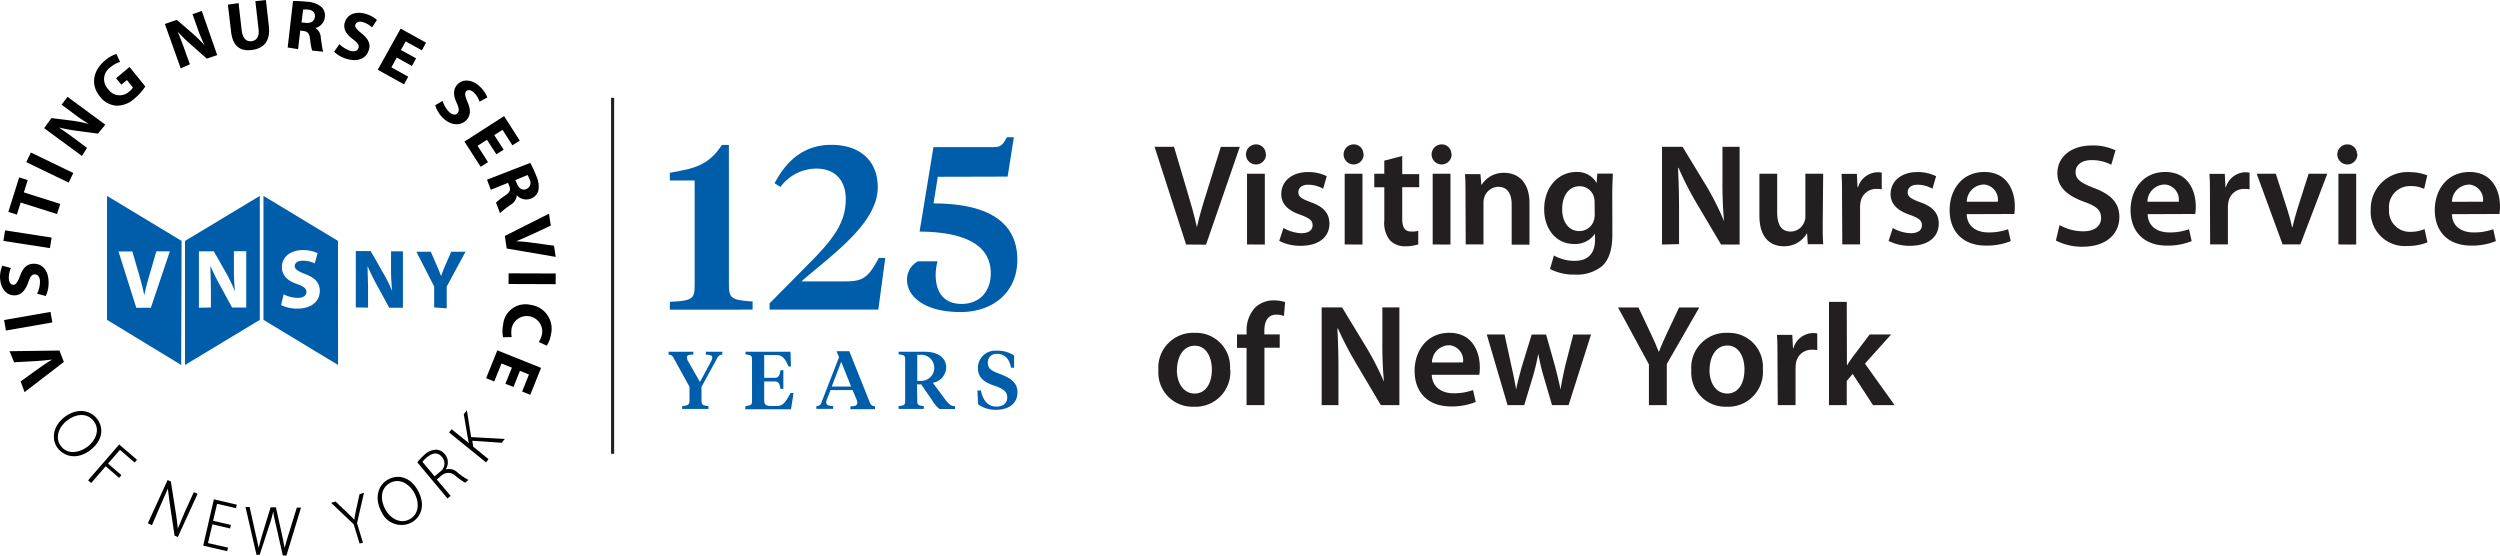 <svg xmlns="http://www.w3.org/2000/svg" width="364.44" height="80.983" viewBox="0 0 364.44 80.983">
  <g id="VNSNY-125-logo" transform="translate(0.001 -0.01)">
    <path id="Path_30" data-name="Path 30" d="M19.913,72.459l-5.725,4.4L13.617,75.3l2.465-1.782c.692-.493,1.358-.96,2.11-1.41h0c-.865.112-1.669.19-2.491.234l-3.036.164L12,70.894l7.273-.1Z" transform="translate(-10.608 -19.686)"/>
    <rect id="Rectangle_1" data-name="Rectangle 1" width="6.867" height="1.557" transform="matrix(0.985, -0.172, 0.172, 0.985, 0.597, 46.659)"/>
    <path id="Path_31" data-name="Path 31" d="M15.8,60.529a3.961,3.961,0,0,0,.415-1.73c0-.709-.3-1.081-.752-1.081s-.666.337-.96,1.159c-.389,1.142-1.012,1.894-2.024,1.9-1.176,0-2.024-1.012-2.084-2.594a4.212,4.212,0,0,1,.337-1.73l1.254.337a3.26,3.26,0,0,0-.311,1.436c0,.666.311,1.012.666,1.012s.631-.4.96-1.28c.432-1.219,1.064-1.79,2.024-1.79,1.159,0,2.145.865,2.153,2.759a4.48,4.48,0,0,1-.415,1.946Z" transform="translate(-10.39 -17.71)"/>
    <rect id="Rectangle_2" data-name="Rectangle 2" width="1.557" height="6.867" transform="translate(0.497 35.131) rotate(-81.2)"/>
    <path id="Path_32" data-name="Path 32" d="M3.2,33.577l-.553,1.764-1.245-.4L2.983,29.91l1.245.4L3.666,32.1l5.31,1.678L8.5,35.255Z" transform="translate(-0.189 -4.042)"/>
    <rect id="Rectangle_3" data-name="Rectangle 3" width="1.557" height="6.867" transform="translate(3.827 23.646) rotate(-64.23)"/>
    <path id="Path_33" data-name="Path 33" d="M23.339,36.652,17.83,32.6l1.064-1.47,2.863.355a19.891,19.891,0,0,1,2.594.51h0a25.59,25.59,0,0,1-2.378-1.635l-1.6-1.185.865-1.142,5.509,4.056-1.072,1.306-3.036-.406a25.451,25.451,0,0,1-2.655-.484h0c.752.51,1.539,1.064,2.439,1.73l1.66,1.237Z" transform="translate(-11.396 -13.906)"/>
    <path id="Path_34" data-name="Path 34" d="M33.713,25.539a7.68,7.68,0,0,1-1.531,1.73,3.831,3.831,0,0,1-2.733,1.072,3.321,3.321,0,0,1-2.335-1.315C25.67,25.3,26.1,23.2,27.841,21.76a4.731,4.731,0,0,1,1.652-.96l.545,1.168a3.805,3.805,0,0,0-1.418.787,2.076,2.076,0,0,0-.337,3.157,2.024,2.024,0,0,0,3.1.355,2.084,2.084,0,0,0,.528-.571l-.873-1.09-.813.675-.77-.934L31.412,22.7Z" transform="translate(-12.533 -12.929)"/>
    <path id="Path_35" data-name="Path 35" d="M40.489,21.922,38.18,15.453l1.73-.605L42.1,16.733a19.951,19.951,0,0,1,1.868,1.842h0a25.546,25.546,0,0,1-1.09-2.664l-.666-1.885,1.349-.476,2.249,6.443-1.522.51L42,18.48a25.468,25.468,0,0,1-1.937-1.885h0c.346.865.692,1.73,1.064,2.793l.7,1.946Z" transform="translate(-14.147 -11.949)"/>
    <path id="Path_36" data-name="Path 36" d="M50.357,12.16l.45,3.926c.13,1.176.649,1.73,1.436,1.635s1.193-.709,1.012-1.911l-.45-3.926,1.539-.173.432,3.831c.242,2.11-.709,3.234-2.491,3.459s-2.837-.64-3.036-2.819l-.45-3.788Z" transform="translate(-15.582 -11.7)"/>
    <path id="Path_37" data-name="Path 37" d="M59.658,11.889a13.647,13.647,0,0,1,2.024.1,3.5,3.5,0,0,1,2.145.778,1.73,1.73,0,0,1,.467,1.5,1.825,1.825,0,0,1-1.366,1.548h0a1.73,1.73,0,0,1,.778,1.436c.121.787.242,1.73.346,2.024l-1.609-.173a8.864,8.864,0,0,1-.294-1.643c-.1-.865-.355-1.133-1.012-1.219l-.424-.043L60.4,18.9l-1.522-.242ZM60.9,15l.605.069c.77.078,1.263-.242,1.34-.865s-.32-1.012-1.012-1.072a3.805,3.805,0,0,0-.7,0Z" transform="translate(-16.945 -11.724)"/>
    <path id="Path_38" data-name="Path 38" d="M67.48,18.436a3.961,3.961,0,0,0,1.513.943c.675.225,1.124.052,1.263-.372s-.1-.744-.8-1.28C68.44,17,67.973,16.17,68.284,15.219c.363-1.116,1.574-1.66,3.113-1.168a4.2,4.2,0,0,1,1.557.865L72.236,16a3.269,3.269,0,0,0-1.263-.752c-.64-.216-1.012,0-1.159.32s.173.718.908,1.315c1.012.8,1.358,1.583,1.012,2.5-.355,1.09-1.5,1.73-3.295,1.176a4.48,4.48,0,0,1-1.73-1.012Z" transform="translate(-18.003 -11.992)"/>
    <path id="Path_39" data-name="Path 39" d="M68.651,10.278,66.446,9.05l-.787,1.427,2.456,1.366-.605,1.116-3.84-2.127,3.338-6,3.7,2.05L70.1,8,67.743,6.7l-.692,1.245,2.214,1.228Z" transform="translate(-8.606 -0.652)"/>
    <path id="Path_40" data-name="Path 40" d="M84.83,28.248a3.961,3.961,0,0,0,.865,1.539c.493.519,1.012.579,1.289.277s.259-.7-.1-1.5c-.51-1.09-.571-2.024.156-2.767s2.171-.726,3.295.45a4.212,4.212,0,0,1,1.012,1.5l-1.142.614a3.269,3.269,0,0,0-.761-1.263c-.467-.484-.908-.51-1.168-.259s-.19.718.182,1.591c.519,1.185.458,2.024-.242,2.707s-2.153.865-3.459-.519a4.488,4.488,0,0,1-1.012-1.73Z" transform="translate(-20.305 -13.536)"/>
    <path id="Path_41" data-name="Path 41" d="M82.943,25.149l-1.375-2.119-1.366.882,1.522,2.378-1.072.683L78.29,23.29l5.777-3.71,2.283,3.572-1.072.683-1.436-2.257-1.211.77L84,24.475Z" transform="translate(-10.583 -2.645)"/>
    <path id="Path_42" data-name="Path 42" d="M98.785,39.17a13.708,13.708,0,0,1,.865,1.877,3.5,3.5,0,0,1,.311,2.179,1.73,1.73,0,0,1-1.116,1.159,1.825,1.825,0,0,1-2.024-.51h0a1.73,1.73,0,0,1-.865,1.375,19.894,19.894,0,0,0-1.591,1.237l-.571-1.531A8.881,8.881,0,0,1,95.1,43.944c.726-.484.865-.865.614-1.436l-.173-.432-2.508,1.012-.553-1.47Zm-2.179,2.508.242.528c.285.718.813,1.012,1.366.778a.993.993,0,0,0,.476-1.41,3.84,3.84,0,0,0-.3-.64Z" transform="translate(-21.486 -15.412)"/>
    <path id="Path_43" data-name="Path 43" d="M95.48,50.973l6.443-3.243.259,1.73L99.45,50.74c-.77.355-1.513.692-2.326,1.012h0a20.159,20.159,0,0,1,2.491.234l3.036.406.251,1.635-7.143-1.219Z" transform="translate(-21.892 -16.569)"/>
    <rect id="Rectangle_4" data-name="Rectangle 4" width="1.557" height="6.867" transform="translate(74.136 41.411) rotate(-89.79)"/>
    <path id="Path_44" data-name="Path 44" d="M95.176,67.808a4.385,4.385,0,0,1,0-1.79,3.269,3.269,0,0,1,4.056-2.923,3.5,3.5,0,0,1,2.914,4.324,4.056,4.056,0,0,1-.605,1.609l-1.159-.528a3.347,3.347,0,0,0,.484-1.237,2.257,2.257,0,0,0-4.437-.8,3.866,3.866,0,0,0,0,1.315Z" transform="translate(-21.838 -18.632)"/>
    <path id="Path_45" data-name="Path 45" d="M84.751,63.939l.943-2.352-1.513-.605L83.125,63.6l-1.185-.476,1.635-4.056,6.374,2.551-1.574,3.926-1.185-.476.995-2.482-1.315-.536-.943,2.352Z" transform="translate(-11.076 -7.983)"/>
    <path id="Path_46" data-name="Path 46" d="M24.84,86.654c-1.937,1.5-3.8,1.012-4.783-.216s-.778-3.209.925-4.54,3.727-1.159,4.783.225.77,3.209-.934,4.532m-3.459-4.264c-1.176.908-1.816,2.491-.865,3.727s2.594,1.012,3.9.061c1.09-.865,1.885-2.422.865-3.727s-2.7-1.012-3.909-.061" transform="translate(-11.617 -21.064)"/>
    <path id="Path_47" data-name="Path 47" d="M19.38,74.93l2.594,2.231-.346.406-2.136-1.851-1.738,2L19.7,79.4l-.337.4-1.946-1.7L15.3,80.551l-.458-.389Z" transform="translate(-2.006 -10.127)"/>
    <path id="Path_48" data-name="Path 48" d="M35.31,98.925l2.88-6.3.476.216.761,4.843c.156,1.012.173,1.358.251,2.024h0c.32-.77.605-1.418,1.012-2.413l1.323-2.906.545.251-2.88,6.3-.476-.216-.7-4.7c-.13-.943-.2-1.513-.277-2.153h0c-.225.51-.605,1.427-1.081,2.473l-1.237,2.871Z" transform="translate(-13.759 -22.637)"/>
    <path id="Path_49" data-name="Path 49" d="M38.168,88.426l-2.577-.605-.64,2.733,2.914.666-.121.519-3.494-.813,1.557-6.746,3.338.77-.112.519-2.759-.64-.579,2.482,2.594.6Z" transform="translate(-4.63 -11.377)"/>
    <path id="Path_50" data-name="Path 50" d="M53.37,104.141l-1.6-6.971h.605l.865,3.926c.216.865.311,1.418.45,2.024h0c.156-.588.277-1.116.553-2.024l1.185-3.874h.778l.865,3.9c.19.865.285,1.418.4,2.024h0c.173-.631.3-1.133.588-2.024l1.193-3.866h.614l-2.127,6.988H57.21l-.917-4.056c-.242-1.012-.4-1.73-.484-2.37h0a18.343,18.343,0,0,1-.666,2.326l-1.306,4Z" transform="translate(-15.983 -23.252)"/>
    <path id="Path_51" data-name="Path 51" d="M70.351,102.173l-.865-2.819L66.2,96.24l.64-.2,1.73,1.643c.432.432.709.718,1.012,1.012h0c.052-.346.13-.865.259-1.444l.51-2.283.64-.2-1.012,4.437.865,2.854Z" transform="translate(-17.934 -22.927)"/>
    <path id="Path_52" data-name="Path 52" d="M79.922,94.105c1.176,2.145.432,3.918-1.012,4.679a3.184,3.184,0,0,1-4.324-1.635c-1.021-1.894-.545-3.857,1.012-4.687s3.295-.251,4.324,1.635M75.165,96.83c.709,1.306,2.171,2.188,3.546,1.436s1.462-2.413.675-3.84c-.666-1.219-2.084-2.24-3.537-1.444s-1.418,2.5-.675,3.848" transform="translate(-18.995 -22.565)"/>
    <path id="Path_53" data-name="Path 53" d="M80.73,89.352a7.688,7.688,0,0,1,1.012-1.072,2.543,2.543,0,0,1,1.816-.77,1.73,1.73,0,0,1,1.168.631,1.842,1.842,0,0,1,.13,2.257h0a1.73,1.73,0,0,1,1.73.432,9.219,9.219,0,0,0,1.6,1.09l-.476.406a10.379,10.379,0,0,1-1.427-1.012,1.479,1.479,0,0,0-2.067,0l-.649.545,2.024,2.378-.458.389Zm2.525,2.041.752-.64a1.444,1.444,0,0,0,.32-2.179c-.649-.761-1.4-.614-2.231.078a3.459,3.459,0,0,0-.614.64Z" transform="translate(-19.898 -21.946)"/>
    <path id="Path_54" data-name="Path 54" d="M86.08,84.1l.372-.467,2.525,2.024h0c-.069-.3-.156-.692-.216-1.072l-.536-3.157.458-.553.614,3.9,4.912.277-.45.553-4.29-.294.138.865,2.231,1.816-.372.467Z" transform="translate(-20.621 -21.048)"/>
    <path id="Path_55" data-name="Path 55" d="M39.24,69.378,28.43,62.8V44.73L39.3,51.294Zm-4.419-8.346,2.767-8.216H35.617L34.6,56.327c-.285.943-.536,1.911-.744,2.9h0c-.19-1.012-.458-1.963-.726-2.94l-1.012-3.459H30.1l2.594,8.216ZM39.8,69.378,50.7,62.8V44.73L39.8,51.294Zm2.024-8.346V52.816H44l1.73,3.036a23.9,23.9,0,0,1,1.358,2.819h0a30.527,30.527,0,0,1-.164-3.459V52.79h1.8v8.216H46.661l-1.73-3.174a30.582,30.582,0,0,1-1.427-2.9h0c0,1.081.069,2.249.069,3.589V61ZM62.1,51.294,51.236,44.73V62.8l10.871,6.573Zm-7.93,7.783a4.748,4.748,0,0,0,2.024.519c.865,0,1.306-.355,1.306-.865s-.4-.8-1.375-1.159c-1.358-.45-2.205-1.237-2.205-2.473,0-1.4,1.168-2.473,3.113-2.473a5.068,5.068,0,0,1,2.093.45l-.415,1.5a3.9,3.9,0,0,0-1.73-.4c-.8,0-1.193.363-1.193.787s.467.761,1.522,1.159c1.444.536,2.136,1.3,2.136,2.447,0,1.375-1.012,2.594-3.312,2.594a5.345,5.345,0,0,1-2.326-.519Zm10.525,1.911V52.773h2.171l1.73,3.036a23.825,23.825,0,0,1,1.4,2.785h0a30.643,30.643,0,0,1-.164-3.459V52.816h1.73v8.216H69.57l-1.73-3.174a30.815,30.815,0,0,1-1.427-2.9h0c0,1.081.069,2.249.069,3.589v2.473Zm11.424,0V57.936l-2.594-5.068h2.1l.865,1.972c.251.6.424,1.012.64,1.574h0c.182-.519.372-1.012.614-1.574l.865-1.972h2.084L77.95,57.936v3.183Z" transform="translate(-12.829 -16.163)" fill="#005da9"/>
    <rect id="Rectangle_5" data-name="Rectangle 5" width="0.45" height="51.89" transform="translate(89.077 14.271)" fill="#231f20"/>
    <path id="Path_56" data-name="Path 56" d="M123.3,60.156V59.015c3.373-.173,3.615-.432,3.615-2.5V41.32H123.3V40.2l1.444-.277c3.036-.536,4.627-1.488,6.149-3.779h1.012V56.463c0,2.024.337,2.3,3.459,2.5v1.185Z" transform="translate(-25.652 -15.002)" fill="#005da9"/>
    <path id="Path_57" data-name="Path 57" d="M150.894,56.028c2.534,0,3.459-.2,5.137-3.416h.943l-1.012,7.533H140.11v-.908l6.209-6.279c3.572-3.615,4.895-5.907,4.895-8.942,0-2.664-1.488-4.428-4.324-4.428A6.521,6.521,0,0,0,141.7,42.26l-.865-.536c1.548-2.906,3.952-5.6,8.3-5.6,4.186,0,6.746,2.361,6.746,6.175,0,5.189-6.408,9.651-11.139,13.733Z" transform="translate(-27.925 -15)" fill="#005da9"/>
    <path id="Path_58" data-name="Path 58" d="M167.767,40.608l-.631,3.883c7.5,0,12.22,2.43,12.22,8.207,0,4.722-3.511,7.628-8.3,7.628-5.068,0-7.783-2.153-7.783-4.731a3.036,3.036,0,0,1,1.591-2.664h2.863a7.783,7.783,0,0,0-.277,1.955c0,2.594,1.219,4.255,3.779,4.255s4.255-1.73,4.255-4.488c0-3.978-3.572-6.011-10.378-6.054l2.024-12.315h8.51c1.185,0,1.488-.1,2.2-1.444h1.012l-.908,5.742Z" transform="translate(-31.055 -14.827)" fill="#005da9"/>
    <path id="Path_59" data-name="Path 59" d="M127.89,78.135c0,.657.259.692,1.012.787v.415h-3.84v-.415c.813-.1,1.072-.13,1.072-.787V76.111L123.8,71.865a.787.787,0,0,0-.709-.45V71h3.6v.415c-.726,0-.934.121-.934.424A1.366,1.366,0,0,0,126,72.5l1.66,2.906,1.548-2.88a1.894,1.894,0,0,0,.251-.675c0-.311-.259-.406-.943-.424V71h2.4v.415a.813.813,0,0,0-.709.45l-2.326,4.272Z" transform="translate(-25.624 -19.714)" fill="#005da9"/>
    <path id="Path_60" data-name="Path 60" d="M136.043,78.922c.865-.1.951-.164.951-.822V72.2c0-.657-.121-.726-.951-.822V71h6.564l.061,2.145h-.346c-.588-1.306-.934-1.669-1.885-1.669h-1.669V74.8h1.557c.528,0,.709-.337.822-1.107h.415v2.716h-.415c-.121-.761-.294-1.081-.822-1.081h-1.557V78.1c0,.649.32.813,1.012.813h.744c1.012,0,1.306-.484,2.11-1.911h.415l-.372,2.387H136Z" transform="translate(-27.369 -19.714)" fill="#005da9"/>
    <path id="Path_61" data-name="Path 61" d="M153.275,76.575h-3.209l-.519,1.323a1.289,1.289,0,0,0-.112.467c0,.389.3.519,1.012.536v.415H148V78.91a.683.683,0,0,0,.709-.45l2.594-6.685-.372-.865H152.8l3.036,7.585c.13.32.389.4.709.45v.415h-3.589v-.415c.709,0,1.012-.138,1.012-.528a1.288,1.288,0,0,0-.112-.467Zm-3.036-.519h2.819l-1.436-3.6Z" transform="translate(-28.991 -19.702)" fill="#005da9"/>
    <path id="Path_62" data-name="Path 62" d="M164.576,78.1c0,.657.121.726.951.822v.415H161.86v-.415c.865-.1.951-.164.951-.822V72.2c0-.657-.121-.726-.951-.822V71h3.805c2.024,0,3.131.934,3.131,2.326a2.352,2.352,0,0,1-1.946,2.205l1.773,2.387c.536.726.865,1.012,1.462,1.012v.415h-2.266a4.436,4.436,0,0,1-1.012-1.176l-1.652-2.413h-.614Zm0-6.659v3.805h.579a1.9,1.9,0,1,0,0-3.805Z" transform="translate(-30.864 -19.714)" fill="#005da9"/>
    <path id="Path_63" data-name="Path 63" d="M175.252,78.646l-.112-2.024h.51c.285,1.418,1.012,2.352,2.257,2.352,1.012,0,1.583-.528,1.583-1.349s-.553-1.263-1.955-1.73-2.318-1.133-2.318-2.543a2.508,2.508,0,0,1,2.491-2.534h.3a4.324,4.324,0,0,1,2.482.709v1.782h-.45c-.225-1.263-.908-2.024-2.024-2.024a1.237,1.237,0,0,0-1.358,1.263c0,.865.458,1.185,1.73,1.652,1.557.6,2.594,1.219,2.594,2.7,0,1.669-1.375,2.534-3.036,2.534A4.324,4.324,0,0,1,175.252,78.646Z" transform="translate(-32.66 -19.69)" fill="#005da9"/>
    <path id="Path_64" data-name="Path 64" d="M209.6,50.7,205,36.45h2.837l1.937,6.529c.545,1.79,1.012,3.459,1.4,5.189h0c.389-1.73.908-3.459,1.462-5.189l2.024-6.512h2.767L212.507,50.72Z" transform="translate(-36.696 -15.044)" fill="#231f20"/>
    <path id="Path_65" data-name="Path 65" d="M223.333,37.468a1.462,1.462,0,1,1-1.5-1.418h0a1.384,1.384,0,0,1,1.453,1.315A.305.305,0,0,1,223.333,37.468Zm-2.767,13.171V40.331h2.594V50.648Z" transform="translate(-38.779 -14.99)" fill="#231f20"/>
    <path id="Path_66" data-name="Path 66" d="M226.634,48.866a5.639,5.639,0,0,0,2.594.761c1.142,0,1.652-.484,1.652-1.168s-.424-1.012-1.73-1.5c-2.024-.675-2.837-1.73-2.837-3.036,0-1.825,1.5-3.209,3.892-3.209a5.933,5.933,0,0,1,2.741.605l-.528,1.825a4.558,4.558,0,0,0-2.179-.588c-.934,0-1.436.467-1.436,1.107s.484.951,1.79,1.436c1.885.657,2.724,1.609,2.742,3.131,0,1.885-1.462,3.234-4.186,3.234a6.642,6.642,0,0,1-3.131-.718Z" transform="translate(-39.537 -15.621)" fill="#231f20"/>
    <path id="Path_67" data-name="Path 67" d="M239.793,37.468a1.462,1.462,0,1,1-1.5-1.418h0a1.384,1.384,0,0,1,1.453,1.315A.305.305,0,0,1,239.793,37.468Zm-2.767,13.171V40.331h2.594V50.648Z" transform="translate(-41.004 -14.99)" fill="#231f20"/>
    <path id="Path_68" data-name="Path 68" d="M246.113,38v2.646h2.473v1.911h-2.473v4.558c0,1.263.337,1.9,1.323,1.9a3.381,3.381,0,0,0,1.012-.1v1.972a5.717,5.717,0,0,1-1.885.277,2.975,2.975,0,0,1-2.24-.865,4.056,4.056,0,0,1-.822-2.9V42.558H242.04V40.594H243.5V38.683Z" transform="translate(-41.703 -15.254)" fill="#231f20"/>
    <path id="Path_69" data-name="Path 69" d="M254.623,37.468a1.462,1.462,0,1,1-1.5-1.418h0a1.384,1.384,0,0,1,1.453,1.315A.305.305,0,0,1,254.623,37.468Zm-2.767,13.171V40.331h2.595V50.648Z" transform="translate(-43.008 -14.99)" fill="#231f20"/>
    <path id="Path_70" data-name="Path 70" d="M257.4,44.065c0-1.185,0-2.179-.078-3.036h2.257l.13,1.539h.061a3.779,3.779,0,0,1,3.3-1.73c1.79,0,3.658,1.168,3.658,4.419v6.054h-2.594V45.475c0-1.479-.545-2.594-1.963-2.594a2.188,2.188,0,0,0-2.024,1.522,2.43,2.43,0,0,0-.121.822v6.054h-2.594Z" transform="translate(-43.768 -15.637)" fill="#231f20"/>
    <path id="Path_71" data-name="Path 71" d="M280.617,49.771c0,2.153-.45,3.7-1.522,4.67a5.889,5.889,0,0,1-3.97,1.219,7.524,7.524,0,0,1-3.6-.822l.571-1.963a6.218,6.218,0,0,0,3.036.778c1.73,0,2.958-.865,2.958-3.113v-.865h0a3.459,3.459,0,0,1-3.036,1.522c-2.594,0-4.376-2.119-4.376-5.068,0-3.381,2.2-5.431,4.67-5.431a3.217,3.217,0,0,1,2.975,1.609h0l.1-1.375h2.257c0,.7-.078,1.539-.078,2.958Zm-2.594-4.67a2.43,2.43,0,0,0-.069-.657,2.153,2.153,0,0,0-2.119-1.669c-1.462,0-2.534,1.263-2.534,3.364,0,1.73.865,3.174,2.508,3.174a2.223,2.223,0,0,0,2.136-1.617,3.139,3.139,0,0,0,.1-.908Z" transform="translate(-45.574 -15.618)" fill="#231f20"/>
    <path id="Path_72" data-name="Path 72" d="M290.54,50.7V36.45h2.992l3.676,6.054a42.248,42.248,0,0,1,2.378,4.8h0a58.293,58.293,0,0,1-.234-5.915V36.45h2.5V50.7h-2.707l-3.719-6.279a49.018,49.018,0,0,1-2.482-4.9h-.078c.1,1.842.156,3.719.156,6.054v5.068Z" transform="translate(-48.258 -15.044)" fill="#231f20"/>
    <path id="Path_73" data-name="Path 73" d="M316.188,48.23c0,1.228,0,2.24.078,3.036h-2.257l-.1-1.539h-.061a3.771,3.771,0,0,1-3.321,1.842c-1.868,0-3.572-1.124-3.572-4.488V41h2.594v5.6c0,1.73.545,2.819,1.929,2.819a2.119,2.119,0,0,0,2.024-1.4,1.885,1.885,0,0,0,.156-.8V41h2.594Z" transform="translate(-50.478 -15.659)" fill="#231f20"/>
    <path id="Path_74" data-name="Path 74" d="M320.868,44.3c0-1.4,0-2.413-.078-3.321h2.24l.1,1.946h.078a3.036,3.036,0,0,1,2.837-2.179,2.715,2.715,0,0,1,.614.061v2.43a4.151,4.151,0,0,0-.778-.061,2.292,2.292,0,0,0-2.318,1.963,4.487,4.487,0,0,0-.061.778v5.345h-2.594Z" transform="translate(-52.347 -15.625)" fill="#231f20"/>
    <path id="Path_75" data-name="Path 75" d="M329.344,48.866a5.639,5.639,0,0,0,2.594.761c1.142,0,1.652-.484,1.652-1.168s-.424-1.012-1.73-1.5c-2.024-.675-2.837-1.73-2.837-3.036,0-1.825,1.5-3.209,3.892-3.209a5.933,5.933,0,0,1,2.742.605l-.528,1.825a4.558,4.558,0,0,0-2.179-.588c-.934,0-1.436.467-1.436,1.107s.484.951,1.79,1.436c1.885.657,2.724,1.609,2.742,3.131,0,1.885-1.462,3.234-4.186,3.234a6.642,6.642,0,0,1-3.131-.718Z" transform="translate(-53.421 -15.621)" fill="#231f20"/>
    <path id="Path_76" data-name="Path 76" d="M341.511,46.849c.061,1.868,1.5,2.664,3.174,2.664a8.285,8.285,0,0,0,2.854-.467l.389,1.73a9.237,9.237,0,0,1-3.6.657c-3.347,0-5.31-2.024-5.31-5.189,0-2.854,1.73-5.544,5.068-5.544s4.437,2.742,4.437,5.016a6.488,6.488,0,0,1-.078,1.107Zm4.532-1.816a2.223,2.223,0,0,0-1.894-2.5h-.242a2.543,2.543,0,0,0-2.387,2.508Z" transform="translate(-54.811 -15.619)" fill="#231f20"/>
    <path id="Path_77" data-name="Path 77" d="M357.466,47.836a7.091,7.091,0,0,0,3.459.908c1.652,0,2.595-.778,2.595-1.946s-.718-1.73-2.508-2.37c-2.37-.865-3.866-2.093-3.866-4.143,0-2.352,1.946-4.056,5.068-4.056a7.429,7.429,0,0,1,3.407.718l-.614,2.093a6.21,6.21,0,0,0-2.854-.675c-1.652,0-2.352.865-2.352,1.73,0,1.107.822,1.609,2.724,2.352,2.473.934,3.658,2.179,3.658,4.22,0,2.309-1.73,4.324-5.388,4.324a8.216,8.216,0,0,1-3.866-.908Z" transform="translate(-57.232 -15.014)" fill="#231f20"/>
    <path id="Path_78" data-name="Path 78" d="M372.011,46.849c.061,1.868,1.5,2.664,3.174,2.664a8.285,8.285,0,0,0,2.854-.467l.389,1.73a9.245,9.245,0,0,1-3.6.657c-3.347,0-5.31-2.024-5.31-5.189,0-2.854,1.73-5.544,5.068-5.544s4.437,2.742,4.437,5.016a6.491,6.491,0,0,1-.078,1.107Zm4.532-1.816a2.223,2.223,0,0,0-1.894-2.5h-.285a2.543,2.543,0,0,0-2.387,2.508Z" transform="translate(-58.934 -15.619)" fill="#231f20"/>
    <path id="Path_79" data-name="Path 79" d="M382.888,44.3c0-1.4,0-2.413-.078-3.321h2.24l.1,1.946h.061a3.036,3.036,0,0,1,2.837-2.179,2.715,2.715,0,0,1,.614.061v2.43a4.151,4.151,0,0,0-.778-.061,2.292,2.292,0,0,0-2.318,1.963,4.487,4.487,0,0,0-.061.778v5.345h-2.594Z" transform="translate(-60.731 -15.625)" fill="#231f20"/>
    <path id="Path_80" data-name="Path 80" d="M393.565,41l1.669,5.189c.294.908.51,1.73.7,2.594h.061c.19-.865.424-1.652.7-2.594L398.347,41h2.724l-3.926,10.3h-2.594L390.78,41Z" transform="translate(-61.808 -15.659)" fill="#231f20"/>
    <path id="Path_81" data-name="Path 81" d="M407.293,37.468a1.462,1.462,0,1,1-1.513-1.418h0a1.384,1.384,0,0,1,1.453,1.315S407.293,37.433,407.293,37.468Zm-2.767,13.171V40.331h2.594V50.648Z" transform="translate(-63.645 -14.99)" fill="#231f20"/>
    <path id="Path_82" data-name="Path 82" d="M418.266,50.961a7.533,7.533,0,0,1-2.914.528A4.964,4.964,0,0,1,410,46.213a5.344,5.344,0,0,1,5.734-5.483,6.919,6.919,0,0,1,2.508.467l-.458,1.972a4.272,4.272,0,0,0-1.963-.406,3.036,3.036,0,0,0-3.148,3.347,3.036,3.036,0,0,0,3.148,3.321,5.189,5.189,0,0,0,2.024-.406Z" transform="translate(-64.404 -15.623)" fill="#231f20"/>
    <path id="Path_83" data-name="Path 83" d="M423.291,46.849c.061,1.868,1.5,2.664,3.174,2.664a8.285,8.285,0,0,0,2.854-.467l.389,1.73a9.236,9.236,0,0,1-3.6.657c-3.347,0-5.31-2.024-5.31-5.189,0-2.854,1.73-5.544,5.068-5.544s4.437,2.742,4.437,5.016a6.494,6.494,0,0,1-.078,1.107Zm4.532-1.816a2.223,2.223,0,0,0-1.9-2.491h-.233A2.543,2.543,0,0,0,423.3,45.05Z" transform="translate(-65.866 -15.619)" fill="#231f20"/>
    <path id="Path_84" data-name="Path 84" d="M216.121,73.1a5.068,5.068,0,0,1-5.284,5.483,4.973,4.973,0,0,1-5.189-5.31,5.068,5.068,0,0,1,5.327-5.457,4.947,4.947,0,0,1,5.111,5.284Zm-7.783.1c0,2.024,1.012,3.459,2.594,3.459s2.508-1.427,2.508-3.511c0-1.609-.718-3.459-2.491-3.459s-2.594,1.79-2.594,3.5Z" transform="translate(-36.781 -19.283)" fill="#231f20"/>
    <path id="Path_85" data-name="Path 85" d="M220.292,77.613V69.267H218.9V67.313h1.4v-.45a4.808,4.808,0,0,1,1.28-3.511,3.9,3.9,0,0,1,2.681-1.012,5.405,5.405,0,0,1,1.652.251l-.173,2.024a3.148,3.148,0,0,0-1.124-.19c-1.289,0-1.73,1.072-1.73,2.352V67.3h2.24V69.25H222.9v8.363Z" transform="translate(-38.575 -18.544)" fill="#231f20"/>
    <path id="Path_86" data-name="Path 86" d="M233.17,77.772V63.52h2.975l3.676,6.054a42.475,42.475,0,0,1,2.43,4.783h0a58.31,58.31,0,0,1-.234-5.915V63.52H244.5V77.772h-2.707l-3.719-6.279a49.022,49.022,0,0,1-2.534-4.9h-.078c.1,1.842.156,3.719.156,6.054v5.128Z" transform="translate(-40.504 -18.703)" fill="#231f20"/>
    <path id="Path_87" data-name="Path 87" d="M251.339,73.933c.061,1.825,1.5,2.69,3.165,2.69a8.285,8.285,0,0,0,2.854-.467l.389,1.73a9.236,9.236,0,0,1-3.6.657c-3.347,0-5.31-2.024-5.31-5.189,0-2.854,1.73-5.544,5.068-5.544s4.437,2.742,4.437,5.016a6.488,6.488,0,0,1-.078,1.107Zm4.558-1.807a2.223,2.223,0,0,0-1.894-2.5h-.251a2.543,2.543,0,0,0-2.387,2.508Z" transform="translate(-42.622 -19.283)" fill="#231f20"/>
    <path id="Path_88" data-name="Path 88" d="M263.594,68.09l1.012,4.67c.251,1.107.484,2.223.675,3.347h0c.216-1.124.545-2.257.822-3.321l1.444-4.687h2.1l1.289,4.566c.311,1.2.588,2.326.822,3.459h0c.156-1.124.406-2.24.675-3.459l1.176-4.566H276.2L272.926,78.39h-2.413L269.285,74.2a31.687,31.687,0,0,1-.778-3.3h0a31.826,31.826,0,0,1-.778,3.3l-1.263,4.186h-2.439L261,68.09Z" transform="translate(-44.265 -19.321)" fill="#231f20"/>
    <path id="Path_89" data-name="Path 89" d="M287.626,77.774V71.832l-4.506-8.3H286.1l1.73,3.658c.484,1.012.865,1.868,1.245,2.837h0c.337-.908.744-1.79,1.228-2.837l1.73-3.658h2.94l-4.739,8.242v6Z" transform="translate(-47.255 -18.705)" fill="#231f20"/>
    <path id="Path_90" data-name="Path 90" d="M305.907,73.1a5.068,5.068,0,0,1-5.284,5.483,4.973,4.973,0,0,1-5.146-5.31,5.068,5.068,0,0,1,5.327-5.457,4.947,4.947,0,0,1,5.1,5.284Zm-7.783.1c0,2.024,1.012,3.459,2.594,3.459s2.508-1.436,2.508-3.537c0-1.609-.718-3.459-2.491-3.459s-2.594,1.816-2.594,3.528Z" transform="translate(-48.924 -19.283)" fill="#231f20"/>
    <path id="Path_91" data-name="Path 91" d="M309.988,71.439c0-1.4,0-2.413-.078-3.321h2.24l.1,1.946h.061a3.036,3.036,0,0,1,2.863-2.214,2.716,2.716,0,0,1,.614.061v2.43a4.2,4.2,0,0,0-.778-.061,2.292,2.292,0,0,0-2.326,1.963,4.487,4.487,0,0,0-.06.778v5.336h-2.594Z" transform="translate(-50.877 -19.288)" fill="#231f20"/>
    <path id="Path_92" data-name="Path 92" d="M321.3,71.87h0c.251-.406.545-.865.8-1.2l2.508-3.321h3.131l-3.814,4.246,4.324,6.054H325.1L322.139,73.1l-.865,1.012v3.537H318.68V62.59h2.594Z" transform="translate(-52.062 -18.578)" fill="#231f20"/>
  </g>
</svg>
